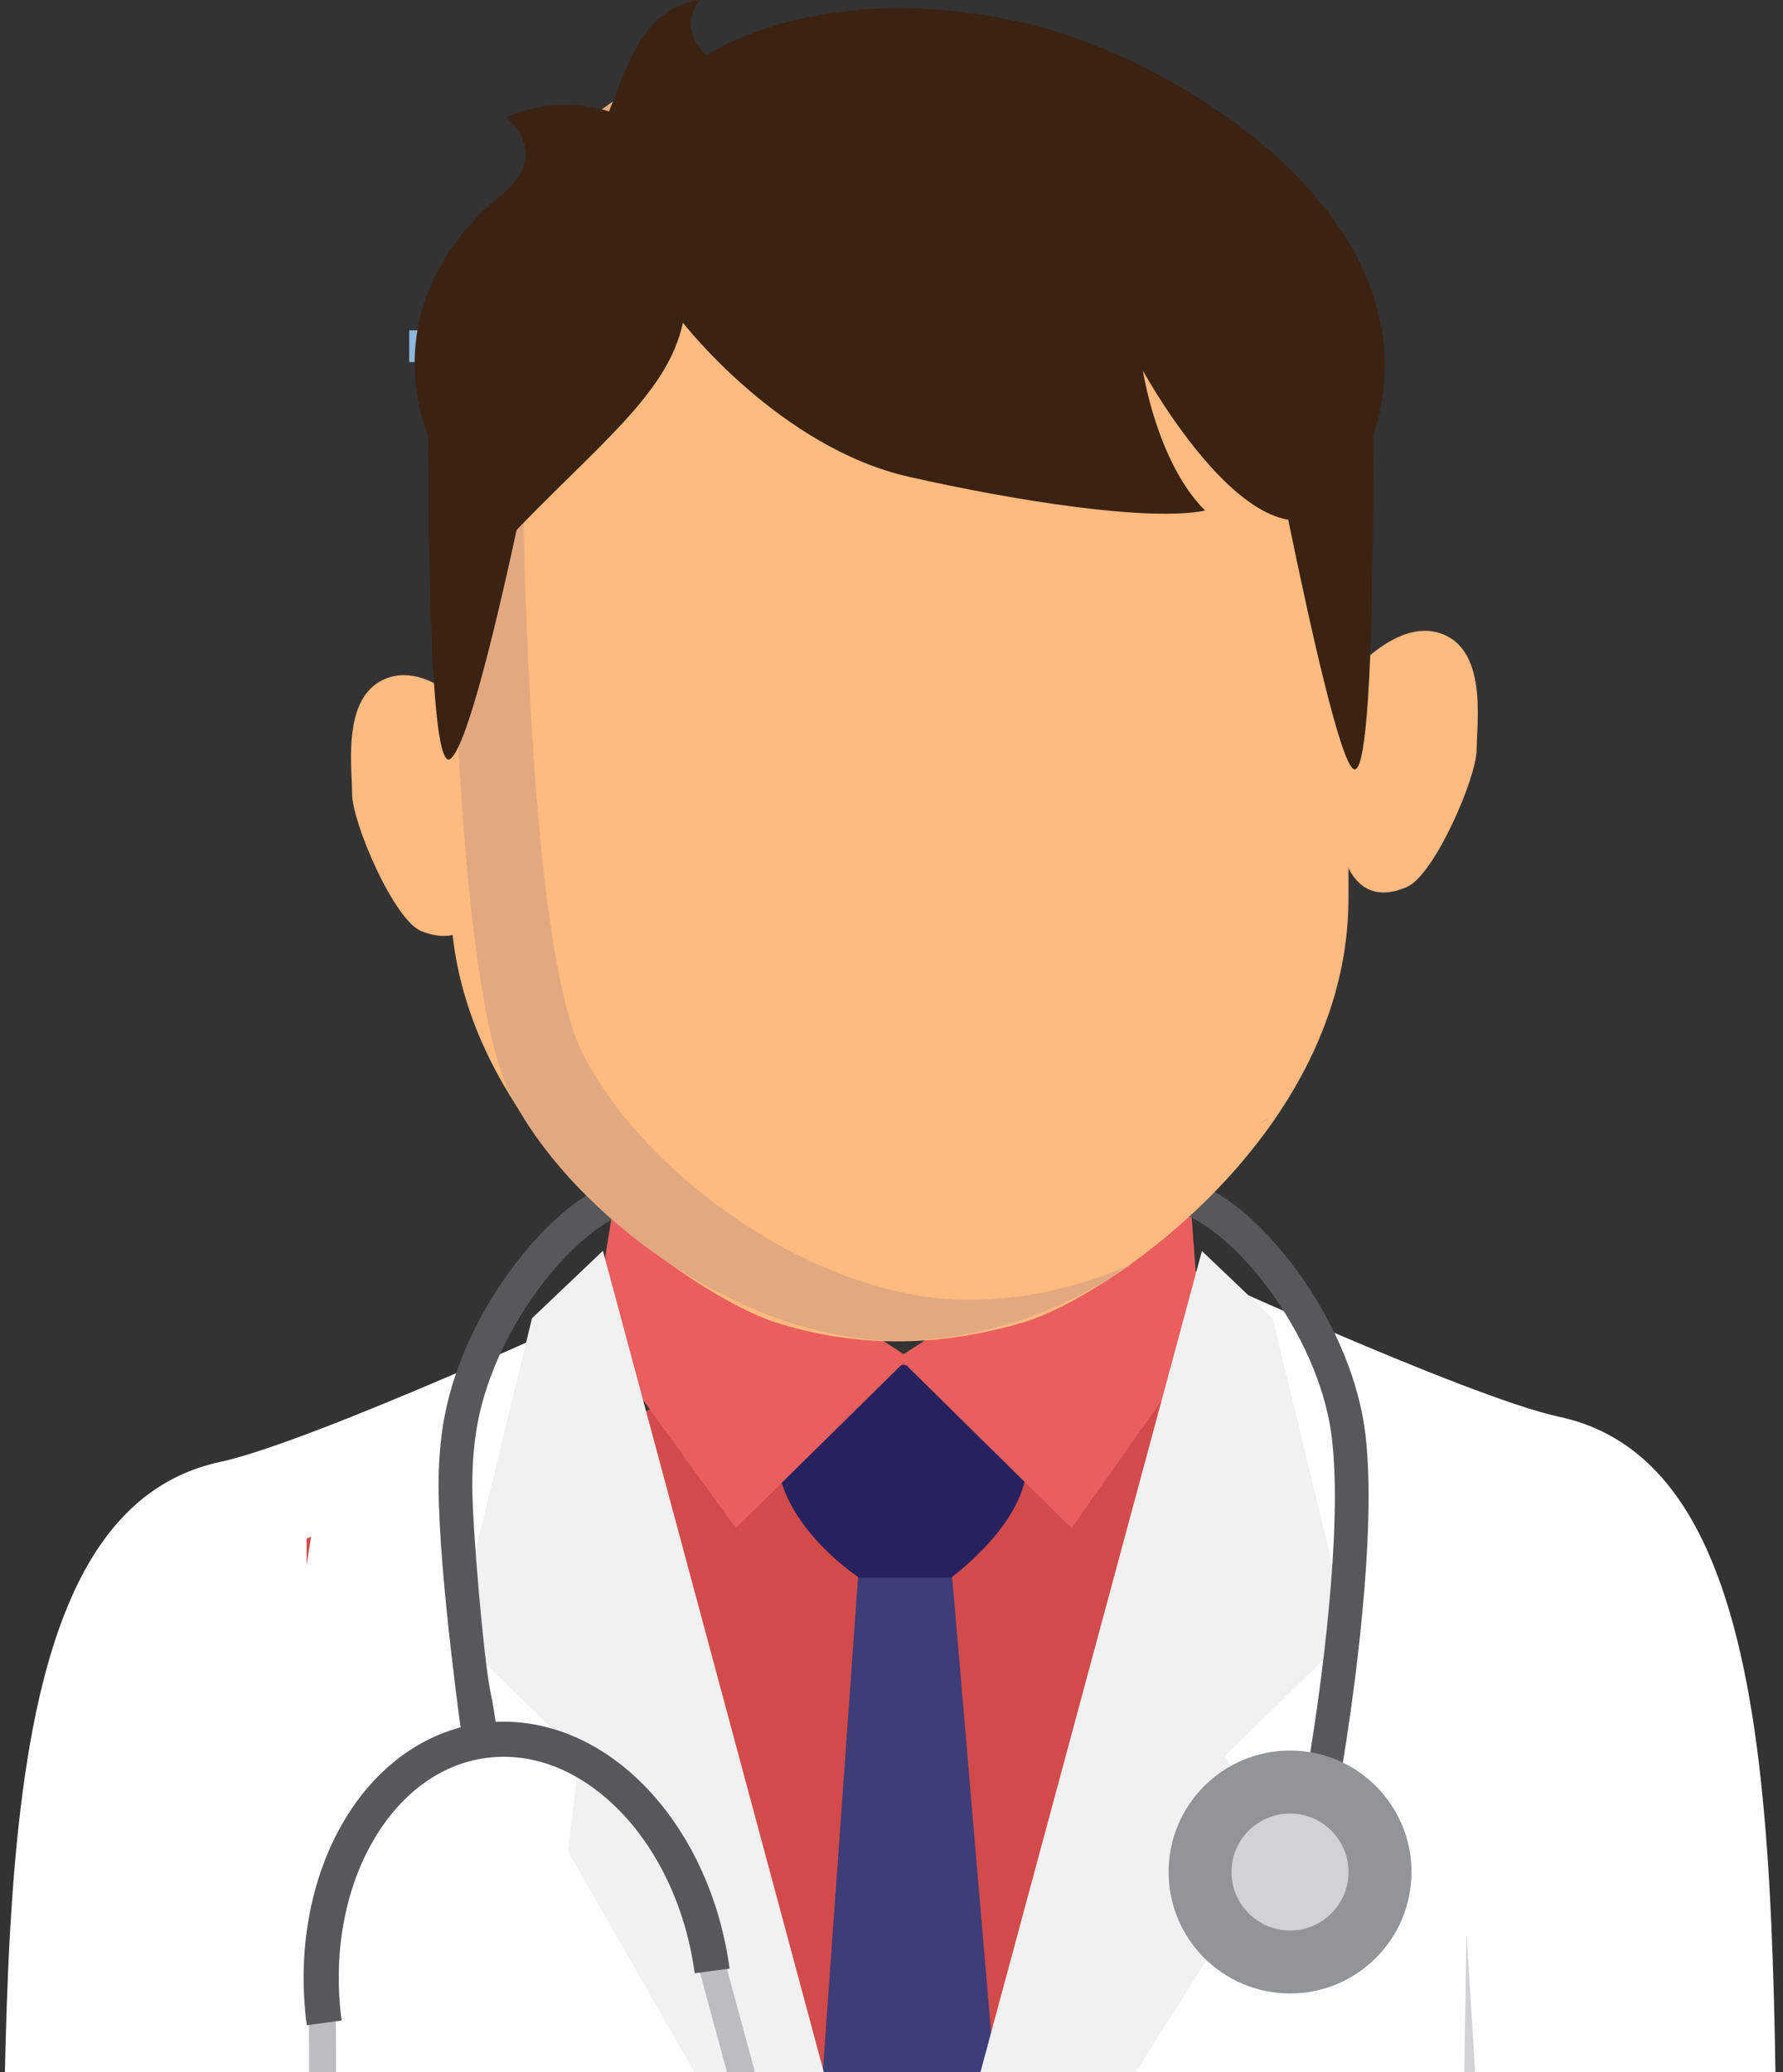 <svg width="111" height="129" viewBox="0 0 111 129" fill="none" xmlns="http://www.w3.org/2000/svg">
<rect x="0" y="0" width="111" height="129" fill="#333333" stroke="none"/>
<path d="M25.475 22.54H32.01V20.565H25.475V22.54Z" fill="#8BB8DC"/>
<path d="M13.706 91.005C-1.488 94.27 0.678 123.044 0 149.543L2.392 159.47L21.505 158.621C20.158 157.849 18.754 154.825 19.608 144.867C21.092 127.555 20.659 120.639 20.659 120.639L37.986 81.22C37.986 81.22 19.491 89.763 13.706 91.005Z" fill="white"/>
<path d="M18.257 147.619L20.355 147.122L19.936 120.314L18.257 147.619Z" fill="#E6E6E7"/>
<path d="M97.079 88.199C91.295 86.957 72.797 78.415 72.797 78.415L90.126 117.833C90.126 117.833 90.534 124.749 92.018 142.061C92.856 151.818 92.591 154.918 92.201 155.766L108.393 156.664L110.784 146.737C110.104 120.238 112.27 91.465 97.079 88.199Z" fill="white"/>
<path d="M44.38 86.264L19.086 95.772L19.058 187.201L92.919 187.228L92.952 95.798L69.079 82.98L44.38 86.264Z" fill="#D34A4A"/>
<path d="M53.473 97.393L49.602 151.769L56.634 164.081L63.904 152.313L59.211 97.394L53.473 97.393Z" fill="#3D3D77"/>
<path d="M56.261 84.964C56.261 84.964 50.527 85.08 49.13 87.653C46.042 93.335 53.473 98.204 53.473 98.204H59.207C59.207 98.204 65.352 93.79 63.616 89.52C62.214 86.079 56.261 84.964 56.261 84.964Z" fill="#262260"/>
<path d="M36.935 82.871L45.804 95.124L56.581 84.509L38.56 72.757L36.935 82.871Z" fill="#EA5E5E"/>
<path d="M55.937 84.505L66.711 95.13L74.777 83.696L73.965 72.77L55.937 84.505Z" fill="#EA5E5E"/>
<path d="M38.556 82.063L20.235 90.333L16.644 112.455C16.644 112.455 15.306 175.553 14.855 213H57.237L58.434 155.561L38.556 82.063Z" fill="white"/>
<path d="M33.12 82.06L28.344 101.72L36.067 109.297L35.363 115.247L58.434 155.561L37.534 77.862L33.12 82.06Z" fill="#F0F1F1"/>
<path d="M92.114 90.354L73.795 82.075L53.87 155.561L53.901 213H97.436C97.002 175.55 95.688 112.482 95.688 112.482L92.114 90.354Z" fill="white"/>
<path d="M79.232 82.077L74.825 77.875L53.87 155.561L79.402 115.259L76.267 109.308L83.993 101.739L79.232 82.077Z" fill="#F0F1F1"/>
<path d="M90.876 147.122L92.976 147.619L91.296 120.314L90.876 147.122Z" fill="#D0D2D3"/>
<path d="M28.369 148.032C26.337 148.338 23.791 148.258 22.912 147.431C22.334 147.012 21.692 145.261 21.405 142.861C20.759 138.07 20.971 130.802 20.905 125.079L19.227 125.098C19.295 130.78 19.069 138.057 19.738 143.082C20.107 145.61 20.566 147.59 21.826 148.717C23.637 150.158 26.402 149.956 28.591 149.699C30.372 149.457 31.764 149.074 31.787 149.065L31.34 147.45C31.339 147.45 30.028 147.812 28.369 148.032Z" fill="#BBBDBF"/>
<path d="M45.015 121.645L43.389 122.07C44.833 127.608 46.943 134.565 47.584 139.355C47.931 141.743 47.779 143.604 47.334 144.163C46.703 145.189 44.267 145.941 42.223 146.178C40.567 146.399 39.209 146.39 39.205 146.396L39.202 148.073C39.224 148.073 40.665 148.078 42.448 147.843C44.628 147.515 47.352 146.983 48.72 145.115C49.635 143.698 49.56 141.67 49.248 139.133C48.573 134.106 46.443 127.146 45.015 121.645Z" fill="#BBBDBF"/>
<path d="M29.977 107.259C22.463 108.334 17.878 116.861 19.097 126.07L21.27 125.778H21.268C20.71 121.593 21.494 117.648 23.163 114.703C24.841 111.75 27.338 109.824 30.268 109.432C33.197 109.04 36.112 110.242 38.506 112.65C40.888 115.053 42.687 118.651 43.246 122.835L45.42 122.545C44.174 113.34 37.509 106.319 29.977 107.259Z" fill="#57585A"/>
<path d="M32.126 78.61C30.101 81.244 28.346 84.623 27.672 88.195C27.406 89.611 27.302 91.06 27.302 92.474C27.308 98.147 28.86 108.916 28.875 108.971L30.978 108.357H30.974C30.974 108.35 30.921 107.169 30.523 105.267C30.127 103.363 29.401 95.108 29.404 92.474C29.401 91.165 29.5 89.84 29.735 88.581C30.323 85.432 31.932 82.3 33.789 79.892C35.623 77.478 37.793 75.819 39.041 75.542L38.532 73.505C36.415 74.067 34.179 75.982 32.126 78.61Z" fill="#57585A"/>
<path d="M80.379 78.61C78.328 75.981 76.09 74.067 73.975 73.505L73.466 75.544C74.712 75.823 76.882 77.48 78.715 79.892C80.573 82.3 82.184 85.432 82.772 88.581C83 89.817 83.101 91.419 83.101 93.17C83.104 100.217 81.492 109.542 81.494 109.559L83.566 109.921V109.918C83.567 109.89 85.197 100.501 85.202 93.17C85.201 91.338 85.102 89.634 84.837 88.195C84.158 84.623 82.408 81.244 80.379 78.61Z" fill="#57585A"/>
<path d="M80.312 108.971C76.135 108.971 72.751 112.356 72.751 116.533C72.751 120.708 76.135 124.094 80.312 124.094C84.486 124.094 87.873 120.708 87.873 116.533C87.873 112.356 84.486 108.971 80.312 108.971Z" fill="#929597"/>
<path d="M80.312 112.893C78.302 112.893 76.667 114.521 76.667 116.533C76.667 118.542 78.302 120.175 80.312 120.175C82.32 120.175 83.951 118.542 83.951 116.533C83.951 114.521 82.32 112.893 80.312 112.893Z" fill="#D0D2D3"/>
<path d="M24.309 42.145C21.208 43.047 21.925 47.702 21.922 49.432C21.92 51.167 24.515 57.3 26.253 57.973C30.657 59.681 30.659 53.262 30.659 53.262V45.793C30.659 45.793 27.408 41.246 24.309 42.145Z" fill="#FFBA7F"/>
<path d="M89.544 39.385C86.442 38.486 83.19 43.024 83.19 43.024V50.497C83.19 50.497 83.184 57.116 87.59 55.212C89.299 54.472 91.925 48.405 91.928 46.673C91.928 44.94 92.644 40.286 89.544 39.385Z" fill="#FFBA7F"/>
<path d="M63.715 9.411L48.31 9.408C37.128 9.402 28.063 21.224 28.056 35.808L28.051 55.902C28.045 70.488 43.247 80.714 48.287 82.319C53.592 84.007 58.786 83.769 63.693 82.324C68.99 80.761 83.942 70.507 83.949 55.922L83.954 35.828C83.957 21.242 74.896 9.413 63.715 9.411Z" fill="#FFBA7F"/>
<path d="M78.834 69.759C78.875 69.691 78.927 69.629 78.968 69.56C78.746 69.722 78.513 69.868 78.286 70.025C78.472 69.942 78.652 69.846 78.834 69.759Z" fill="#E2A980"/>
<path d="M60.213 80.905C50.743 80.869 40.139 73.162 36.287 65.609C32.435 58.056 32.496 25.166 32.496 24.529C32.496 19.109 34.004 13.491 37.392 8.904C37.746 7.915 38.156 6.942 38.635 6C31.069 10.891 28 19.223 28 27.082C28 27.717 27.939 60.608 31.791 68.161C35.643 75.712 46.247 83.42 55.717 83.456C61.089 83.478 66.144 81.656 70.404 78.725C67.238 80.118 63.791 80.92 60.213 80.905Z" fill="#E2A980"/>
<path d="M28.051 47.233C30.123 45.565 35.281 17.473 35.545 15.989L26.713 18.805C26.713 18.805 26.249 48.687 28.051 47.233Z" fill="#3B2314"/>
<path d="M77.367 17.759C77.367 17.759 82.596 46.477 84.221 47.844C85.843 49.209 85.444 22.163 85.444 22.163L77.367 17.759Z" fill="#3B2314"/>
<path d="M63.892 1.451C51.092 -1.505 43.991 3.444 43.991 3.444C43.991 3.444 42.111 1.937 43.562 -8.0491e-05C40.014 0.486 39.044 4.142 37.914 6.939C34.366 5.808 31.516 7.315 31.516 7.315C31.516 7.315 34.366 9.518 31.302 12.047C22.696 19.149 26.783 27.428 26.783 27.428C26.783 27.428 29.952 35.313 31.462 33.721C37.108 27.75 41.546 24.604 42.516 20.087C42.516 20.087 48.518 27.863 56.605 29.686C63.273 31.193 71.528 32.485 75.024 31.785C72.01 28.772 71.151 23.071 71.151 23.071C71.151 23.071 80.731 40.624 85.348 27.589C90.246 13.768 73.046 3.57 63.892 1.451Z" fill="#3B2314"/>
</svg>
